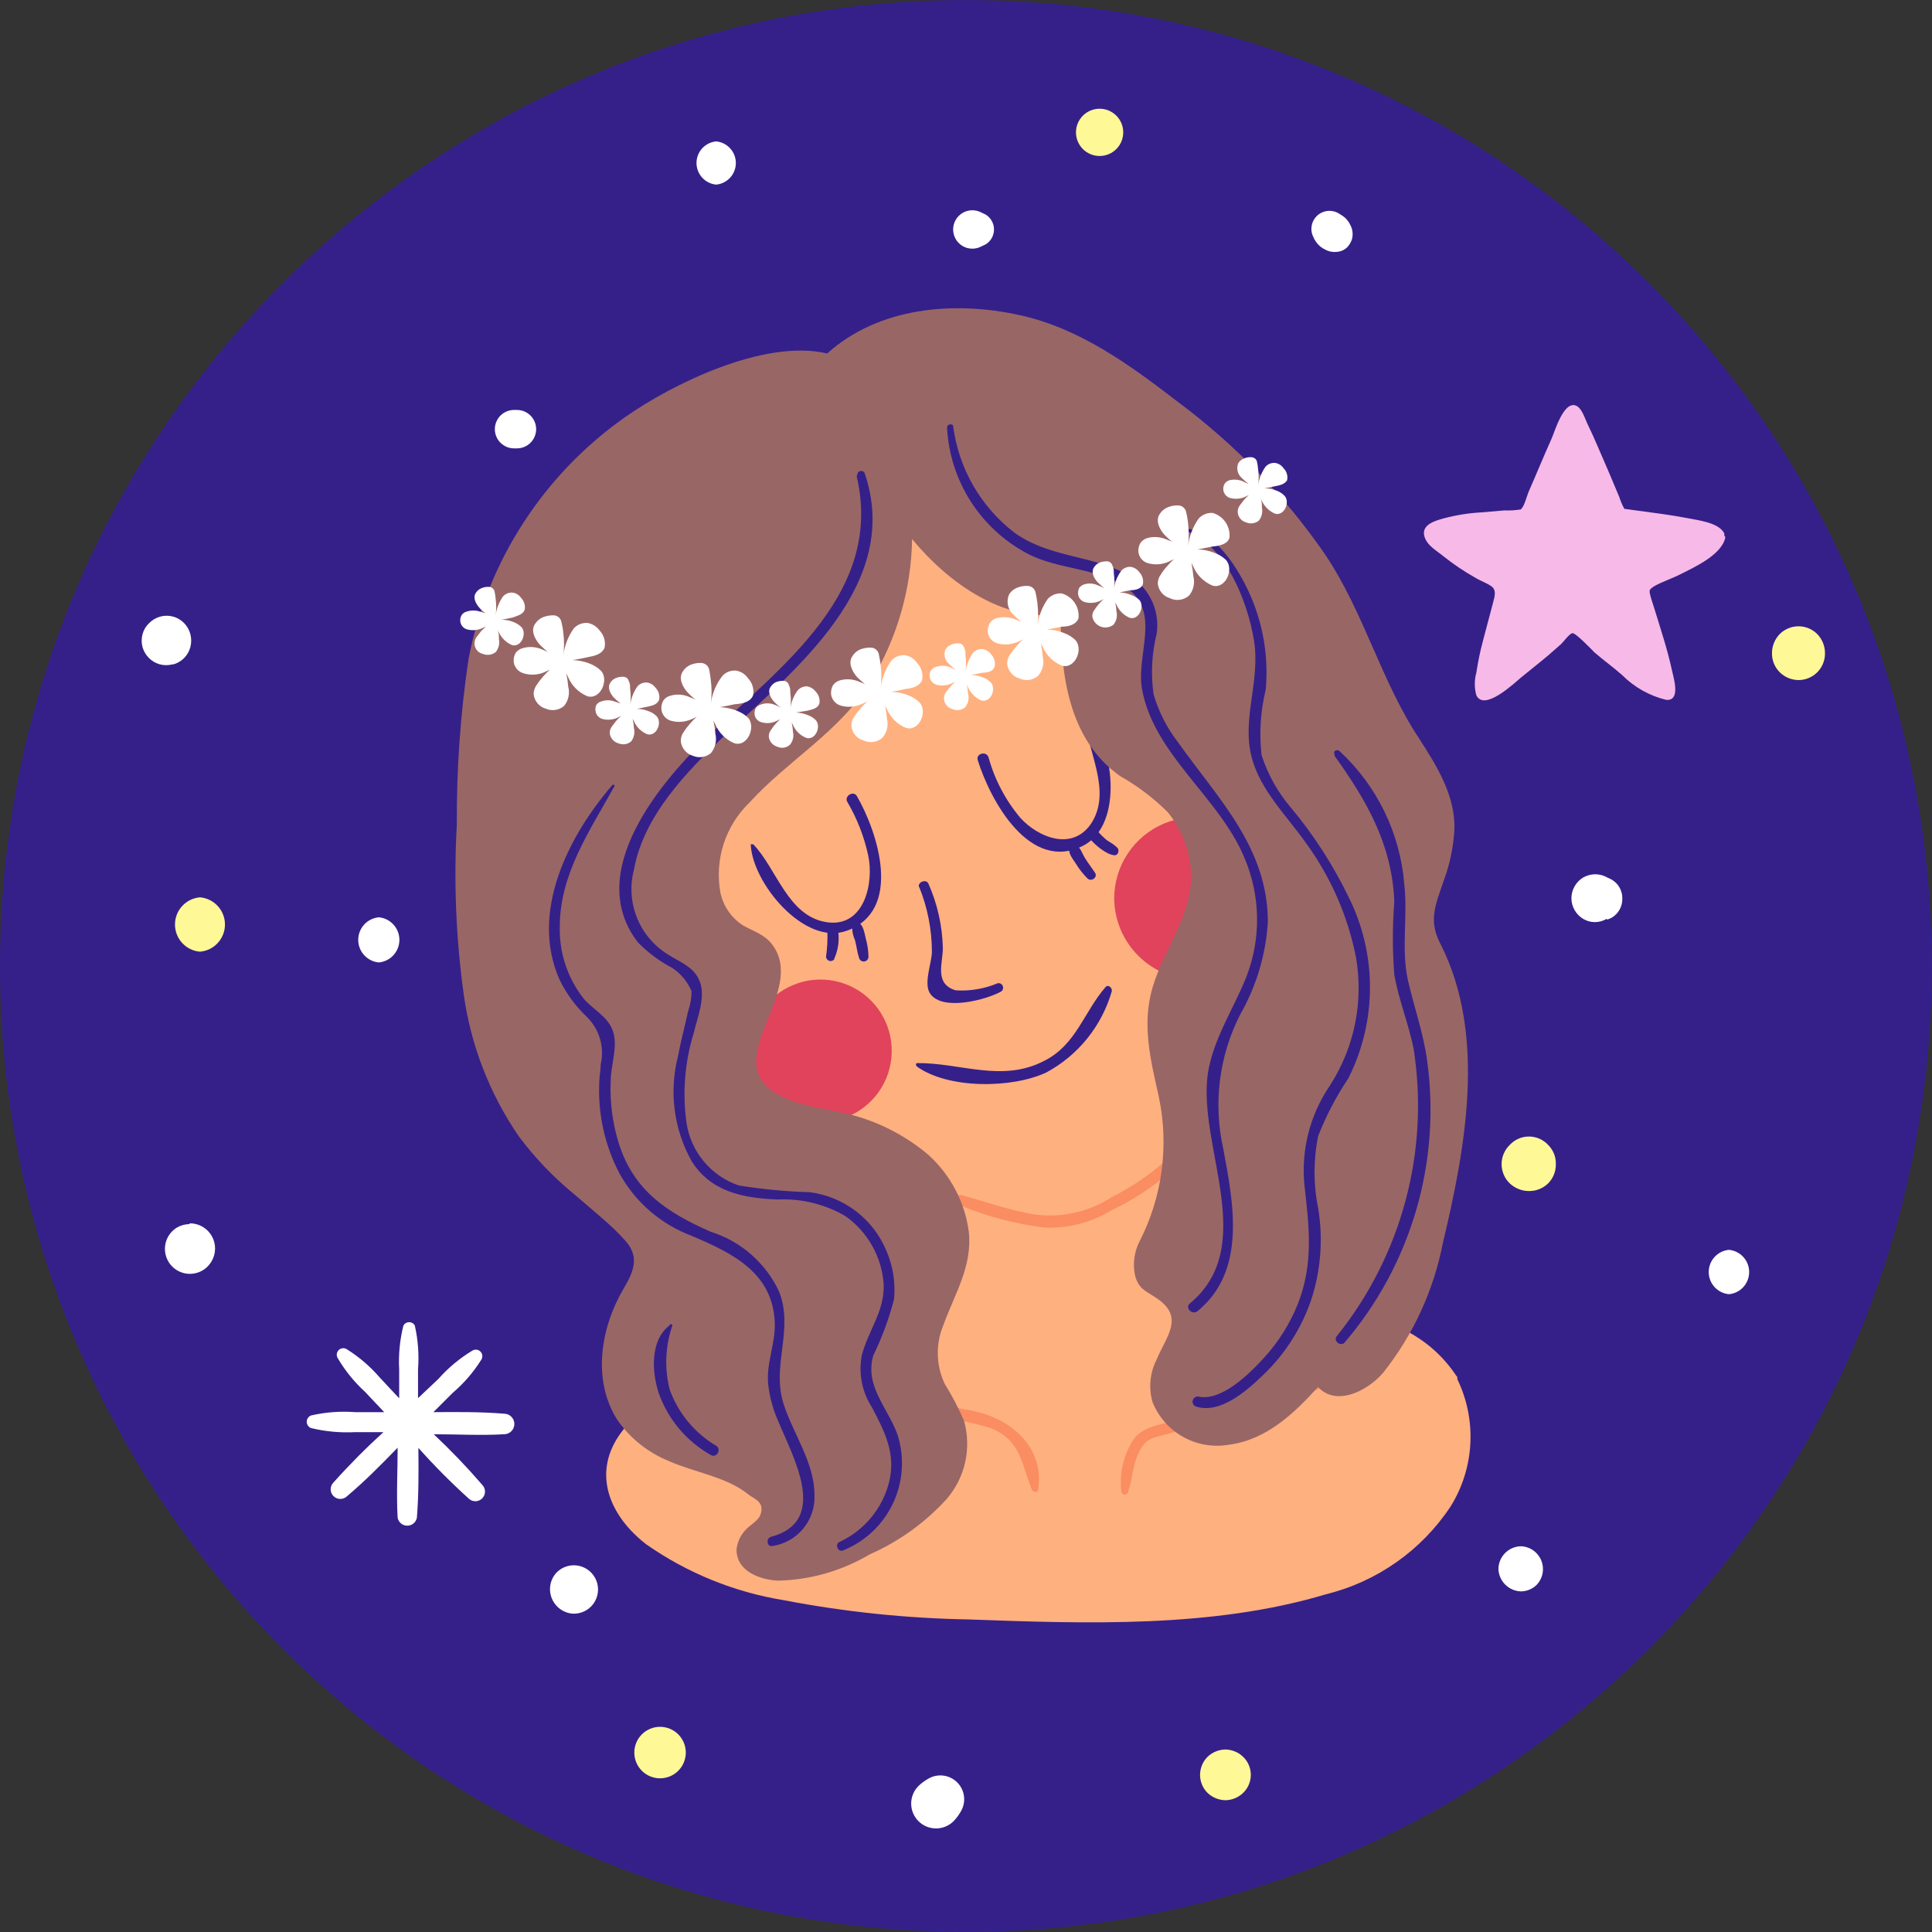 <svg width="100" height="100" viewBox="0 0 100 100" fill="none" xmlns="http://www.w3.org/2000/svg">
<rect x="0" y="0" width="100" height="100" fill="#333333" stroke="none"/>
<g clip-path="url(#clip0_1972_5026)">
<path d="M99.987 50.417C100.219 22.806 78.023 0.236 50.413 0.005C22.802 -0.227 0.232 21.969 0.001 49.579C-0.23 77.19 21.965 99.76 49.575 99.991C77.186 100.223 99.756 78.027 99.987 50.417Z" fill="#35208A"/>
<path d="M75.43 71.383V71.274L75.36 71.184C72.615 67.097 67.206 67.873 63.01 66.561C63.01 63.312 63.193 60.071 63.557 56.836C63.558 56.76 63.542 56.685 63.509 56.617C63.476 56.549 63.428 56.489 63.368 56.443C63.308 56.397 63.239 56.365 63.164 56.35C63.09 56.336 63.014 56.339 62.941 56.359L50.293 59.342C50.19 59.37 50.1 59.431 50.035 59.515C49.971 59.6 49.935 59.703 49.935 59.809C49.98 61.422 49.883 63.035 49.646 64.632C49.388 66.471 49.209 68.609 47.19 69.265C44.289 70.098 41.332 70.719 38.341 71.125C36.034 71.552 33.369 72.308 32.017 74.336C30.665 76.365 31.599 78.502 33.449 79.934C35.577 81.423 38.014 82.412 40.578 82.828C43.729 83.432 46.926 83.765 50.134 83.822C56.189 84.041 62.762 84.28 68.628 82.52C71.274 81.87 73.578 80.247 75.082 77.975C75.692 76.996 76.044 75.877 76.105 74.724C76.166 73.571 75.933 72.422 75.43 71.383Z" fill="#FFB07F"/>
<path d="M67.823 38.013C66.411 31.282 63.637 23.605 56.677 20.971C50.204 18.544 42.08 20.463 36.551 24.272C33.409 26.429 30.585 29.452 29.591 33.221C28.368 37.815 30.585 41.553 32.873 45.371C35.478 49.736 36.651 55.255 40.479 58.825C43.651 61.808 48.136 62.673 52.302 63.21C53.557 63.459 54.851 63.449 56.102 63.181C57.354 62.912 58.537 62.391 59.58 61.649C61.742 59.984 63.452 57.802 64.552 55.305C67.276 49.925 68.987 44.039 67.823 38.013Z" fill="#FFB07F"/>
<path d="M49.637 62.364C51.045 62.953 52.527 63.347 54.042 63.538C55.268 63.596 56.484 63.284 57.532 62.643C59.717 61.612 61.575 59.998 62.901 57.98C62.942 57.919 62.957 57.844 62.943 57.773C62.929 57.701 62.887 57.638 62.827 57.597C62.766 57.556 62.691 57.541 62.62 57.555C62.548 57.569 62.485 57.611 62.444 57.671C61.205 59.493 59.521 60.969 57.552 61.957C56.354 62.74 54.911 63.058 53.495 62.852C52.222 62.633 50.999 62.196 49.756 61.857C49.703 61.849 49.649 61.86 49.604 61.889C49.559 61.918 49.526 61.962 49.511 62.013C49.497 62.065 49.501 62.12 49.524 62.168C49.547 62.216 49.587 62.254 49.637 62.275V62.364Z" fill="#FA8D61"/>
<path d="M41.961 71.055C43.794 72.157 45.818 72.906 47.927 73.262C49.044 73.374 50.149 73.587 51.228 73.899C52.829 74.515 52.859 75.718 53.406 77.1C53.465 77.24 53.704 77.289 53.734 77.1C54.042 75.112 52.62 73.65 50.751 73.123C49.309 72.755 47.768 72.696 46.376 72.288C44.984 71.88 43.462 71.154 41.951 70.876C41.938 70.881 41.927 70.89 41.919 70.902C41.911 70.913 41.907 70.927 41.907 70.941C41.907 70.954 41.911 70.968 41.919 70.98C41.927 70.991 41.938 71 41.951 71.005L41.961 71.055Z" fill="#FA8D61"/>
<path d="M69.713 70.975C68.291 71.284 66.898 71.89 65.506 72.308C64.114 72.725 62.653 73.083 61.221 73.461C60.415 73.67 59.232 73.76 58.705 74.456C58.166 75.255 57.929 76.222 58.039 77.18C58.039 77.228 58.058 77.273 58.091 77.307C58.125 77.34 58.17 77.359 58.218 77.359C58.265 77.359 58.311 77.34 58.344 77.307C58.378 77.273 58.397 77.228 58.397 77.18C58.606 76.613 58.616 75.987 58.834 75.44C59.232 74.446 59.57 74.446 60.406 74.227C61.519 73.909 62.633 73.63 63.746 73.322C65.735 72.775 68.062 72.258 69.713 71.035C69.713 71.035 69.713 70.946 69.713 70.956V70.975Z" fill="#FA8D61"/>
<path d="M38.858 43.691C38.918 45.68 41.633 48.981 43.83 48.175C46.753 47.121 45.431 43.074 44.357 41.215C44.178 40.887 43.671 41.215 43.86 41.513C44.361 42.365 44.723 43.292 44.934 44.258C45.252 45.68 44.745 48.056 42.756 47.728C40.767 47.4 40.201 44.954 38.988 43.701C38.988 43.701 38.888 43.701 38.898 43.701L38.858 43.691Z" fill="#35208A"/>
<path d="M43.173 49.637C43.382 49.187 43.454 48.686 43.382 48.195C43.333 47.857 42.796 47.827 42.825 48.195C42.842 48.637 42.819 49.08 42.756 49.518C42.758 49.568 42.777 49.616 42.808 49.655C42.84 49.694 42.883 49.723 42.931 49.736C42.98 49.749 43.031 49.747 43.078 49.729C43.125 49.711 43.166 49.679 43.193 49.637H43.173Z" fill="#35208A"/>
<path d="M44.953 49.518C44.946 49.202 44.9 48.888 44.814 48.583C44.744 48.305 44.704 47.947 44.476 47.768C44.449 47.74 44.414 47.72 44.377 47.71C44.34 47.7 44.3 47.7 44.263 47.71C44.225 47.72 44.191 47.74 44.164 47.768C44.137 47.795 44.117 47.83 44.108 47.867C44.093 48.144 44.145 48.42 44.257 48.673C44.337 48.971 44.366 49.289 44.466 49.587C44.483 49.645 44.52 49.694 44.57 49.727C44.62 49.759 44.68 49.772 44.74 49.764C44.799 49.755 44.853 49.726 44.892 49.681C44.931 49.635 44.953 49.578 44.953 49.518Z" fill="#35208A"/>
<path d="M56.15 37.079C56.229 38.849 57.611 40.937 56.458 42.657C55.464 44.069 53.723 43.323 52.828 42.349C52.053 41.434 51.487 40.362 51.168 39.206C51.059 38.849 50.492 38.998 50.611 39.356C51.258 41.424 53.296 45.192 56.07 43.77C58.198 42.677 57.651 38.461 56.239 37.049C56.235 37.04 56.229 37.033 56.221 37.028C56.213 37.023 56.204 37.021 56.194 37.021C56.185 37.021 56.176 37.023 56.168 37.028C56.16 37.033 56.154 37.04 56.15 37.049V37.079Z" fill="#35208A"/>
<path d="M57.791 43.84C57.721 43.79 57.671 43.731 57.592 43.681L57.293 43.492C57.122 43.349 56.963 43.193 56.816 43.025C56.558 42.766 56.2 43.144 56.418 43.422C56.581 43.612 56.764 43.782 56.965 43.93C57.058 43.998 57.154 44.061 57.254 44.118C57.365 44.184 57.486 44.231 57.612 44.258C57.88 44.337 57.989 43.979 57.791 43.84Z" fill="#35208A"/>
<path d="M56.677 45.172C56.508 44.914 56.319 44.675 56.16 44.417C56.001 44.158 55.921 43.84 55.672 43.731C55.642 43.715 55.609 43.705 55.575 43.704C55.541 43.702 55.507 43.708 55.475 43.722C55.444 43.735 55.416 43.755 55.393 43.781C55.37 43.807 55.354 43.837 55.344 43.87C55.285 44.168 55.523 44.457 55.682 44.695C55.853 44.977 56.057 45.237 56.289 45.471C56.488 45.66 56.836 45.411 56.677 45.172Z" fill="#35208A"/>
<path d="M47.569 45.888C48.006 46.959 48.232 48.103 48.235 49.259C48.235 49.836 47.777 50.92 48.155 51.447C48.811 52.352 51.059 51.745 51.824 51.318C51.867 51.286 51.898 51.24 51.912 51.189C51.926 51.138 51.923 51.083 51.902 51.033C51.882 50.984 51.845 50.943 51.799 50.917C51.752 50.891 51.698 50.882 51.645 50.89C50.955 51.182 50.206 51.308 49.458 51.258C48.334 50.91 48.811 49.836 48.801 49.06C48.774 47.915 48.52 46.786 48.056 45.739C47.936 45.471 47.469 45.66 47.569 45.938V45.888Z" fill="#35208A"/>
<path d="M47.419 55.175C49.04 56.379 52.391 56.349 54.171 55.504C54.987 55.062 55.706 54.461 56.287 53.737C56.868 53.013 57.298 52.18 57.552 51.288C57.552 51.109 57.363 50.94 57.223 51.089C56.11 52.371 55.702 54.072 54.071 54.897C51.874 56.06 49.696 54.996 47.459 55.026C47.444 55.032 47.431 55.042 47.422 55.056C47.412 55.069 47.407 55.085 47.407 55.101C47.407 55.117 47.412 55.133 47.422 55.146C47.431 55.16 47.444 55.17 47.459 55.175H47.419Z" fill="#35208A"/>
<path d="M61.877 50.711C62.709 50.711 63.523 50.464 64.215 50.001C64.907 49.539 65.446 48.881 65.764 48.112C66.082 47.343 66.165 46.497 66.001 45.681C65.838 44.864 65.437 44.115 64.847 43.527C64.258 42.94 63.508 42.54 62.691 42.379C61.875 42.217 61.029 42.302 60.261 42.622C59.492 42.942 58.836 43.482 58.375 44.175C57.914 44.868 57.669 45.683 57.671 46.515C57.684 47.625 58.132 48.687 58.918 49.471C59.704 50.255 60.766 50.701 61.877 50.711Z" fill="#E0435B"/>
<path d="M42.457 58.079C43.188 58.081 43.902 57.866 44.511 57.461C45.119 57.057 45.593 56.481 45.874 55.806C46.154 55.132 46.228 54.389 46.086 53.673C45.944 52.956 45.592 52.298 45.076 51.782C44.559 51.265 43.901 50.913 43.184 50.771C42.468 50.629 41.725 50.703 41.051 50.984C40.377 51.264 39.8 51.739 39.396 52.347C38.991 52.955 38.776 53.669 38.778 54.4C38.789 55.374 39.181 56.305 39.871 56.993C40.561 57.681 41.493 58.071 42.467 58.079H42.457Z" fill="#E0435B"/>
<path d="M74.575 48.891C73.898 47.629 74.316 46.803 74.743 45.54C75.047 44.709 75.228 43.838 75.28 42.955C75.34 41.205 74.386 39.674 73.471 38.252C71.482 35.269 70.617 31.719 68.579 28.686C66.497 25.668 63.934 23.011 60.992 20.821C58.486 18.892 55.901 16.993 52.759 16.307C49.358 15.561 45.48 15.899 42.816 18.296C39.514 17.52 34.712 19.936 32.375 21.577C28.146 24.543 25.234 29.035 24.251 34.106C23.831 36.943 23.628 39.808 23.645 42.677C23.48 45.615 23.6 48.562 24.003 51.477C24.372 54.106 25.345 56.614 26.846 58.805C27.67 59.911 28.625 60.913 29.69 61.788C30.267 62.285 30.864 62.782 31.421 63.279C31.773 63.59 32.105 63.922 32.415 64.274C33.121 65.099 32.763 65.874 32.295 66.67C31.112 68.659 30.625 71.373 31.938 73.471C32.603 74.44 33.541 75.191 34.632 75.629C35.925 76.206 37.615 76.444 38.719 77.339C39.037 77.598 39.624 77.737 39.345 78.433C39.246 78.711 38.769 78.97 38.57 79.209C38.318 79.484 38.161 79.832 38.122 80.203C38.122 81.346 39.355 81.774 40.29 81.814C41.958 81.772 43.588 81.302 45.023 80.451C46.534 79.785 47.889 78.809 49 77.588C49.474 77.039 49.804 76.38 49.96 75.672C50.116 74.964 50.094 74.228 49.895 73.531C49.61 72.874 49.278 72.24 48.901 71.632C48.677 71.161 48.555 70.649 48.541 70.129C48.527 69.608 48.623 69.09 48.821 68.609C49.408 66.978 50.343 65.546 50.144 63.747C49.938 62.214 49.194 60.804 48.046 59.769C47.026 58.908 45.847 58.256 44.575 57.85C43.163 57.383 41.433 57.373 40.141 56.578C37.217 54.798 41.821 51.327 39.962 48.881C39.564 48.354 38.967 48.195 38.44 47.887C37.847 47.499 37.432 46.891 37.287 46.197C37.136 45.36 37.193 44.498 37.453 43.689C37.714 42.879 38.169 42.146 38.779 41.553C40.827 39.306 43.462 37.894 45.093 35.239C46.436 33.024 47.167 30.491 47.21 27.901C49.1 30.198 51.973 32.216 54.897 31.789C54.897 34.871 55.284 38.272 57.979 40.171C58.877 40.679 59.703 41.304 60.435 42.03C61.205 42.964 61.633 44.132 61.648 45.342C61.648 47.44 60.236 49.16 59.66 51.099C59.083 53.038 59.56 54.887 59.988 56.806C60.51 59.323 60.16 61.943 58.993 64.234C58.703 64.79 58.619 65.431 58.755 66.043C58.953 66.74 59.331 66.829 59.858 67.187C61.35 68.181 60.355 69.176 59.858 70.389C59.514 71.069 59.443 71.855 59.66 72.586C59.971 73.352 60.536 73.988 61.26 74.386C61.984 74.784 62.824 74.921 63.637 74.774C65.556 74.515 66.978 73.163 68.221 71.791C69.135 72.785 70.716 72.059 71.591 71.055C73.147 69.095 74.207 66.79 74.684 64.333C75.857 59.411 76.941 53.585 74.575 48.891Z" fill="#996666"/>
<path d="M49.02 22.144C49.091 23.489 49.508 24.794 50.231 25.932C50.954 27.069 51.958 28.001 53.146 28.637C54.757 29.502 56.776 29.363 58.287 30.407C60.136 31.679 58.784 33.867 59.112 35.677C59.729 39.067 63.09 41.245 64.402 44.377C65.247 46.345 65.287 48.566 64.511 50.562C63.845 52.232 62.811 53.744 62.523 55.533C61.956 59.302 65.188 64.482 61.588 67.465C61.31 67.694 61.717 68.092 61.986 67.863C64.531 65.785 63.845 62.285 63.318 59.471C62.788 57.12 63.098 54.657 64.193 52.511C65.029 51.047 65.519 49.41 65.625 47.728C65.625 43.88 63.06 41.354 60.982 38.431C60.405 37.686 59.973 36.84 59.709 35.935C59.56 34.894 59.614 33.834 59.868 32.813C59.962 32.195 59.861 31.564 59.577 31.007C59.293 30.451 58.842 29.997 58.287 29.711C56.457 28.716 54.31 28.865 52.51 27.573C51.646 26.91 50.921 26.082 50.377 25.139C49.833 24.195 49.48 23.154 49.338 22.074C49.338 21.895 49.01 21.945 49.02 22.124V22.144Z" fill="#35208A"/>
<path d="M60.932 27.364C63.288 27.772 64.581 31.083 64.909 33.171C65.237 35.259 64.283 37.148 64.77 39.137C65.208 40.897 66.6 42.209 67.614 43.661C68.882 45.405 69.757 47.403 70.179 49.518C70.59 51.836 70.107 54.224 68.827 56.2C67.788 57.727 67.326 59.574 67.524 61.41C67.763 63.518 67.992 65.387 67.186 67.465C66.772 68.511 66.169 69.472 65.406 70.299C64.71 71.065 63.229 72.546 62.046 72.288C61.979 72.275 61.91 72.288 61.853 72.324C61.795 72.36 61.754 72.416 61.736 72.482C61.718 72.547 61.726 72.617 61.758 72.677C61.789 72.737 61.843 72.783 61.906 72.805C63.169 73.203 64.541 71.98 65.397 71.154C66.513 70.083 67.359 68.76 67.862 67.296C68.366 65.765 68.492 64.134 68.23 62.544C67.977 61.307 67.977 60.032 68.23 58.795C68.642 57.747 69.165 56.747 69.791 55.812C70.527 54.353 70.91 52.742 70.91 51.109C70.91 49.475 70.527 47.864 69.791 46.406C68.99 44.751 67.988 43.202 66.808 41.792C66.129 40.996 65.615 40.074 65.297 39.077C65.171 37.943 65.245 36.795 65.516 35.687C65.685 33.782 65.302 31.87 64.412 30.178C63.706 28.846 62.612 27.294 60.952 27.314C60.862 27.314 60.823 27.473 60.952 27.493L60.932 27.364Z" fill="#35208A"/>
<path d="M69.066 39.107C70.737 41.444 72.049 43.691 72.169 46.664C72.069 47.928 72.069 49.198 72.169 50.462C72.397 51.745 72.894 52.958 73.163 54.251C73.579 56.877 73.439 59.561 72.754 62.13C72.069 64.698 70.854 67.095 69.186 69.166C68.997 69.414 69.394 69.713 69.593 69.494C71.297 67.503 72.558 65.173 73.295 62.659C74.032 60.145 74.228 57.502 73.869 54.907C73.68 53.475 73.193 52.143 72.875 50.741C72.517 49.1 72.875 47.459 72.686 45.769C72.473 43.128 71.273 40.664 69.325 38.868C69.206 38.769 68.967 38.868 69.086 39.057L69.066 39.107Z" fill="#35208A"/>
<path d="M44.337 24.63C45.749 30.596 40.539 34.414 36.77 37.993C34.215 40.429 30.188 45.153 33.031 48.792C33.55 49.318 34.147 49.761 34.801 50.104C35.244 50.399 35.59 50.818 35.796 51.307C35.792 51.67 35.728 52.03 35.607 52.371C35.448 53.127 35.239 53.873 35.1 54.639C34.62 56.48 34.869 58.435 35.796 60.097C36.79 61.688 38.46 62.017 40.25 62.086C41.475 62.028 42.69 62.325 43.75 62.941C44.325 63.345 44.802 63.873 45.146 64.486C45.49 65.098 45.693 65.78 45.739 66.481C45.789 67.883 44.934 68.867 44.605 70.16C44.429 71.089 44.618 72.051 45.132 72.845C45.799 74.118 46.385 75.251 46.017 76.723C45.846 77.397 45.525 78.025 45.08 78.56C44.634 79.095 44.075 79.524 43.442 79.815C43.203 79.944 43.372 80.352 43.631 80.252C44.768 79.798 45.691 78.93 46.216 77.825C46.742 76.719 46.83 75.455 46.465 74.287C45.978 72.885 44.735 71.751 45.202 70.16C45.655 69.227 46.015 68.251 46.276 67.247C46.357 66.399 46.224 65.544 45.888 64.761C45.555 63.945 45.011 63.233 44.312 62.697C43.614 62.16 42.785 61.819 41.911 61.708C40.681 61.672 39.456 61.556 38.242 61.36C37.528 61.118 36.896 60.682 36.417 60.1C35.937 59.519 35.629 58.816 35.527 58.069C35.319 56.528 35.448 54.961 35.905 53.475C36.104 52.63 36.591 51.486 36.154 50.651C35.845 50.025 35.159 49.776 34.612 49.428C33.876 48.986 33.302 48.316 32.978 47.52C32.653 46.724 32.595 45.845 32.813 45.013C33.32 42.219 35.527 39.952 37.526 38.053C41.185 34.642 46.713 30.228 44.755 24.49C44.735 24.447 44.7 24.412 44.657 24.392C44.613 24.373 44.564 24.369 44.519 24.382C44.473 24.395 44.433 24.425 44.407 24.465C44.381 24.505 44.37 24.552 44.377 24.6L44.337 24.63Z" fill="#35208A"/>
<path d="M31.699 40.628C29.402 43.293 27.413 47.231 28.964 50.711C29.302 51.408 29.76 52.041 30.317 52.58C30.657 52.894 30.908 53.291 31.044 53.733C31.18 54.175 31.197 54.645 31.092 55.096C31.092 55.374 31.032 55.643 31.023 55.921C30.927 57.594 31.288 59.261 32.067 60.744C32.887 62.227 34.209 63.369 35.795 63.965C37.883 64.85 39.991 65.855 40.101 68.44C40.151 69.544 39.643 70.558 39.763 71.671C39.839 72.331 40.016 72.975 40.29 73.581C41.045 75.42 42.945 78.741 39.902 79.546C39.643 79.626 39.683 80.054 39.962 80.024C40.588 79.936 41.159 79.618 41.565 79.134C41.971 78.649 42.182 78.031 42.159 77.399C42.159 75.689 41.045 74.207 40.548 72.636C39.932 70.647 41.105 68.798 40.32 66.839C39.976 66.109 39.485 65.459 38.878 64.928C38.27 64.397 37.559 63.999 36.79 63.757C34.532 62.762 32.812 61.639 32.037 59.203C31.706 58.152 31.562 57.051 31.609 55.951C31.609 55.106 32.047 54.042 31.669 53.227C31.371 52.57 30.674 52.232 30.207 51.685C29.379 50.629 28.944 49.318 28.974 47.977C28.974 45.232 30.525 43.005 31.808 40.688C31.808 40.638 31.758 40.579 31.729 40.628H31.699Z" fill="#35208A"/>
<path d="M34.642 68.609C33.648 69.394 33.737 70.985 34.086 72.079C34.564 73.45 35.526 74.598 36.79 75.311C37.088 75.49 37.367 75.022 37.069 74.833C35.953 74.171 35.102 73.141 34.662 71.92C34.387 70.826 34.435 69.676 34.801 68.609C34.802 68.596 34.799 68.583 34.792 68.572C34.786 68.561 34.777 68.551 34.765 68.545C34.754 68.539 34.741 68.536 34.728 68.537C34.715 68.538 34.703 68.542 34.692 68.549L34.642 68.609Z" fill="#35208A"/>
<path d="M59.153 30.248C59.176 30.137 59.172 30.021 59.141 29.912C59.11 29.803 59.052 29.703 58.974 29.621C58.873 29.476 58.719 29.376 58.546 29.343C58.452 29.332 58.356 29.345 58.268 29.38C58.18 29.414 58.101 29.47 58.039 29.542C57.822 29.831 57.688 30.175 57.651 30.536C57.691 30.249 57.691 29.958 57.651 29.671C57.651 29.542 57.651 29.412 57.582 29.283C57.566 29.218 57.529 29.16 57.477 29.119C57.425 29.078 57.36 29.055 57.293 29.054C57.161 29.052 57.029 29.075 56.906 29.124C56.79 29.172 56.693 29.256 56.627 29.363C56.458 29.611 56.627 29.929 56.796 30.118C56.912 30.235 57.035 30.345 57.164 30.446C57.056 30.387 56.943 30.337 56.826 30.297C56.602 30.192 56.346 30.174 56.11 30.248C56.012 30.283 55.926 30.345 55.861 30.427C55.811 30.528 55.791 30.642 55.802 30.755C55.814 30.855 55.857 30.949 55.924 31.024C55.992 31.098 56.081 31.15 56.18 31.172C56.425 31.232 56.683 31.211 56.915 31.113L57.124 31.013C57.037 31.091 56.954 31.174 56.876 31.262C56.794 31.36 56.718 31.463 56.647 31.57C56.571 31.666 56.532 31.786 56.538 31.908C56.558 32.025 56.608 32.134 56.682 32.225C56.757 32.317 56.854 32.387 56.964 32.43C57.074 32.473 57.193 32.487 57.31 32.471C57.427 32.454 57.538 32.408 57.631 32.336C57.708 32.243 57.762 32.133 57.79 32.016C57.817 31.899 57.818 31.777 57.79 31.66C57.782 31.495 57.759 31.332 57.721 31.172C57.738 31.218 57.761 31.262 57.79 31.302C57.922 31.608 58.168 31.851 58.477 31.978C58.954 32.117 59.272 31.371 58.964 31.043C58.842 30.934 58.7 30.849 58.546 30.794C58.355 30.712 58.148 30.668 57.94 30.665L58.477 30.556C58.755 30.546 59.053 30.496 59.153 30.248Z" fill="white"/>
<path d="M51.486 34.493C51.506 34.384 51.501 34.271 51.469 34.164C51.438 34.057 51.383 33.959 51.307 33.877C51.256 33.804 51.191 33.742 51.116 33.694C51.041 33.646 50.957 33.614 50.87 33.599C50.776 33.589 50.682 33.6 50.594 33.633C50.506 33.666 50.426 33.719 50.362 33.787C50.157 34.084 50.024 34.424 49.975 34.782C50.009 34.494 50.009 34.204 49.975 33.917C49.975 33.787 49.975 33.648 49.905 33.519C49.886 33.455 49.846 33.399 49.792 33.36C49.739 33.32 49.673 33.299 49.607 33.3C49.477 33.293 49.347 33.317 49.229 33.37C49.11 33.417 49.01 33.501 48.941 33.608C48.886 33.737 48.874 33.88 48.906 34.016C48.938 34.151 49.013 34.274 49.119 34.364C49.233 34.481 49.356 34.587 49.487 34.682L49.149 34.523C48.918 34.439 48.664 34.439 48.433 34.523C48.332 34.552 48.244 34.615 48.185 34.702C48.128 34.798 48.103 34.91 48.115 35.02C48.128 35.121 48.171 35.216 48.238 35.292C48.306 35.369 48.394 35.423 48.493 35.448C48.738 35.508 48.996 35.487 49.229 35.388L49.438 35.289C49.353 35.367 49.273 35.45 49.199 35.537C49.113 35.632 49.034 35.731 48.96 35.836C48.889 35.937 48.854 36.06 48.861 36.184C48.87 36.305 48.917 36.42 48.996 36.513C49.074 36.606 49.18 36.672 49.298 36.701C49.405 36.749 49.523 36.766 49.639 36.75C49.755 36.734 49.865 36.686 49.955 36.611C50.031 36.518 50.085 36.409 50.113 36.292C50.141 36.175 50.141 36.053 50.114 35.935C50.1 35.772 50.077 35.609 50.044 35.448L50.104 35.577C50.241 35.88 50.485 36.121 50.79 36.253C51.277 36.392 51.595 35.647 51.277 35.319C51.162 35.203 51.023 35.115 50.87 35.06C50.673 34.981 50.464 34.941 50.253 34.941L50.8 34.831C51.088 34.802 51.377 34.802 51.486 34.493Z" fill="white"/>
<path d="M42.407 36.432C42.431 36.321 42.427 36.206 42.396 36.097C42.365 35.988 42.307 35.888 42.228 35.806C42.124 35.664 41.972 35.566 41.801 35.528C41.707 35.52 41.612 35.533 41.524 35.568C41.436 35.602 41.357 35.657 41.294 35.726C41.076 36.016 40.942 36.36 40.906 36.721C40.946 36.434 40.946 36.143 40.906 35.856C40.906 35.726 40.906 35.597 40.836 35.468C40.821 35.403 40.784 35.345 40.732 35.304C40.679 35.262 40.615 35.239 40.548 35.239C40.415 35.236 40.284 35.26 40.16 35.309C40.046 35.364 39.95 35.45 39.882 35.557C39.713 35.796 39.882 36.114 40.051 36.303C40.161 36.425 40.285 36.535 40.419 36.631C40.311 36.568 40.198 36.515 40.081 36.472C39.85 36.383 39.595 36.383 39.365 36.472C39.265 36.504 39.178 36.566 39.116 36.651C39.066 36.749 39.046 36.86 39.056 36.969C39.067 37.07 39.109 37.165 39.177 37.24C39.245 37.315 39.335 37.366 39.434 37.387C39.679 37.456 39.94 37.435 40.17 37.327L40.379 37.228C40.291 37.309 40.208 37.395 40.13 37.486C40.046 37.58 39.97 37.679 39.902 37.785C39.829 37.882 39.79 38.001 39.792 38.123C39.805 38.244 39.853 38.359 39.931 38.453C40.009 38.546 40.113 38.615 40.23 38.65C40.337 38.699 40.456 38.715 40.573 38.698C40.689 38.68 40.798 38.629 40.886 38.55C40.962 38.459 41.017 38.352 41.044 38.236C41.072 38.12 41.072 38 41.045 37.884C41.037 37.72 41.014 37.557 40.976 37.397L41.045 37.526C41.177 37.83 41.423 38.07 41.731 38.192C42.209 38.341 42.527 37.586 42.218 37.268C42.1 37.152 41.957 37.064 41.801 37.009C41.608 36.931 41.403 36.887 41.194 36.88L41.761 36.79C42.01 36.731 42.308 36.681 42.407 36.432Z" fill="white"/>
<path d="M34.115 36.224C34.138 36.114 34.134 36.001 34.102 35.893C34.071 35.786 34.014 35.687 33.937 35.607C33.836 35.462 33.682 35.362 33.509 35.329C33.416 35.319 33.321 35.331 33.233 35.363C33.145 35.396 33.066 35.449 33.002 35.517C32.792 35.812 32.659 36.154 32.614 36.512C32.654 36.225 32.654 35.934 32.614 35.647C32.614 35.517 32.614 35.378 32.544 35.249C32.529 35.185 32.491 35.129 32.439 35.089C32.386 35.049 32.322 35.028 32.256 35.03C32.123 35.023 31.991 35.047 31.868 35.1C31.753 35.148 31.655 35.232 31.59 35.339C31.421 35.587 31.59 35.895 31.759 36.094C31.872 36.211 31.995 36.317 32.127 36.412L31.819 36.313C31.588 36.224 31.333 36.224 31.103 36.313C31.004 36.342 30.919 36.406 30.864 36.492C30.821 36.585 30.808 36.689 30.824 36.79C30.834 36.892 30.876 36.988 30.944 37.065C31.012 37.142 31.102 37.195 31.202 37.218C31.447 37.278 31.705 37.257 31.938 37.158L32.147 37.059C32.059 37.137 31.976 37.22 31.898 37.307L31.669 37.606C31.595 37.706 31.556 37.829 31.56 37.954C31.575 38.073 31.624 38.186 31.701 38.278C31.779 38.37 31.882 38.437 31.997 38.471C32.106 38.518 32.226 38.535 32.343 38.519C32.461 38.504 32.572 38.456 32.664 38.381C32.74 38.284 32.792 38.171 32.818 38.05C32.844 37.93 32.842 37.805 32.813 37.685C32.804 37.521 32.781 37.358 32.743 37.198C32.763 37.243 32.786 37.286 32.813 37.327C32.944 37.634 33.191 37.877 33.499 38.003C33.976 38.143 34.294 37.397 33.986 37.069C33.868 36.953 33.725 36.865 33.569 36.81C33.376 36.731 33.17 36.69 32.962 36.691L33.499 36.581C33.718 36.532 34.016 36.482 34.115 36.224Z" fill="white"/>
<path d="M27.155 31.57C27.178 31.46 27.173 31.347 27.142 31.24C27.111 31.132 27.054 31.034 26.976 30.953C26.928 30.88 26.865 30.817 26.791 30.77C26.718 30.722 26.635 30.689 26.549 30.675C26.455 30.665 26.361 30.677 26.273 30.71C26.185 30.743 26.106 30.795 26.041 30.864C25.832 31.158 25.699 31.5 25.654 31.858C25.694 31.571 25.694 31.28 25.654 30.993C25.644 30.859 25.624 30.727 25.594 30.596C25.575 30.532 25.535 30.476 25.481 30.436C25.428 30.397 25.362 30.376 25.296 30.377C25.166 30.37 25.037 30.394 24.918 30.446C24.799 30.494 24.699 30.578 24.63 30.685C24.46 30.934 24.63 31.242 24.799 31.441C24.968 31.64 25.037 31.66 25.166 31.769H25.216L24.858 31.66C24.626 31.58 24.374 31.58 24.142 31.66C24.04 31.686 23.951 31.75 23.894 31.838C23.837 31.934 23.812 32.046 23.824 32.157C23.834 32.259 23.876 32.355 23.944 32.432C24.012 32.508 24.102 32.562 24.202 32.584C24.447 32.644 24.705 32.623 24.938 32.525L25.147 32.425L24.898 32.674L24.669 32.972C24.614 33.047 24.578 33.134 24.566 33.226C24.553 33.318 24.563 33.412 24.596 33.499C24.628 33.586 24.682 33.663 24.752 33.724C24.822 33.785 24.907 33.827 24.997 33.847C25.107 33.891 25.227 33.905 25.344 33.888C25.461 33.87 25.572 33.822 25.664 33.748C25.738 33.653 25.79 33.544 25.818 33.427C25.845 33.31 25.847 33.189 25.823 33.072C25.823 32.912 25.823 32.743 25.753 32.584L25.813 32.714C25.95 33.016 26.194 33.257 26.499 33.39C26.976 33.529 27.294 32.783 26.986 32.455C26.869 32.342 26.731 32.254 26.578 32.196C26.382 32.118 26.173 32.077 25.962 32.077L26.509 31.968C26.757 31.878 27.056 31.819 27.155 31.57Z" fill="white"/>
<path d="M66.62 24.858C66.644 24.749 66.64 24.635 66.609 24.527C66.578 24.419 66.52 24.321 66.441 24.242C66.392 24.168 66.329 24.106 66.256 24.058C66.182 24.01 66.1 23.978 66.013 23.963C65.919 23.953 65.825 23.965 65.737 23.998C65.649 24.031 65.57 24.084 65.506 24.152C65.296 24.447 65.163 24.788 65.118 25.147C65.158 24.86 65.158 24.569 65.118 24.282C65.108 24.148 65.088 24.015 65.058 23.884C65.039 23.82 64.999 23.764 64.946 23.725C64.892 23.685 64.827 23.664 64.76 23.665C64.63 23.658 64.501 23.682 64.382 23.735C64.264 23.782 64.163 23.866 64.094 23.973C64.04 24.101 64.027 24.243 64.057 24.378C64.088 24.514 64.159 24.636 64.263 24.729C64.382 24.848 64.501 24.948 64.631 25.057L64.293 24.898C64.083 24.818 63.854 24.805 63.636 24.858C63.535 24.887 63.447 24.95 63.388 25.037C63.331 25.133 63.307 25.245 63.318 25.355C63.33 25.457 63.372 25.552 63.44 25.629C63.507 25.705 63.597 25.759 63.696 25.783C63.941 25.843 64.2 25.823 64.432 25.723L64.641 25.624C64.553 25.702 64.47 25.785 64.392 25.872L64.163 26.171C64.092 26.272 64.057 26.395 64.064 26.519C64.074 26.638 64.12 26.752 64.197 26.845C64.273 26.937 64.376 27.004 64.492 27.036C64.6 27.084 64.72 27.1 64.837 27.085C64.955 27.069 65.066 27.021 65.158 26.946C65.232 26.852 65.284 26.743 65.312 26.626C65.339 26.509 65.341 26.388 65.317 26.27C65.317 26.111 65.317 25.942 65.247 25.783L65.307 25.912C65.444 26.215 65.689 26.456 65.993 26.588C66.47 26.728 66.798 25.982 66.48 25.654C66.365 25.538 66.226 25.45 66.073 25.395C65.876 25.317 65.667 25.276 65.456 25.276L66.003 25.166C66.202 25.127 66.49 25.077 66.62 24.858Z" fill="white"/>
<path d="M63.636 27.841C63.667 27.559 63.596 27.274 63.438 27.038C63.28 26.802 63.044 26.629 62.771 26.549C62.636 26.54 62.501 26.561 62.376 26.61C62.25 26.66 62.137 26.738 62.045 26.837C61.745 27.261 61.554 27.753 61.489 28.269C61.543 27.86 61.543 27.445 61.489 27.036C61.469 26.848 61.436 26.662 61.389 26.479C61.365 26.387 61.311 26.306 61.235 26.248C61.159 26.191 61.067 26.16 60.972 26.161C60.788 26.154 60.604 26.188 60.435 26.26C60.265 26.33 60.123 26.452 60.027 26.608C59.788 26.956 60.027 27.404 60.266 27.672C60.429 27.841 60.605 27.997 60.793 28.14H60.862C60.706 28.054 60.543 27.981 60.375 27.921C60.061 27.784 59.71 27.76 59.381 27.851C59.236 27.895 59.11 27.986 59.023 28.11C58.946 28.249 58.911 28.408 58.923 28.567C58.94 28.712 59.001 28.847 59.099 28.955C59.198 29.062 59.328 29.135 59.47 29.164C59.801 29.246 60.151 29.218 60.465 29.084L60.763 28.945C60.637 29.054 60.521 29.174 60.415 29.303C60.291 29.434 60.182 29.578 60.087 29.73C59.981 29.871 59.925 30.042 59.928 30.218C59.948 30.39 60.018 30.552 60.129 30.685C60.24 30.817 60.388 30.914 60.554 30.963C60.715 31.041 60.895 31.069 61.072 31.044C61.249 31.02 61.415 30.943 61.548 30.824C61.66 30.688 61.739 30.526 61.777 30.353C61.815 30.18 61.812 30.001 61.767 29.83C61.749 29.596 61.716 29.363 61.668 29.134L61.757 29.313C61.947 29.761 62.304 30.117 62.752 30.307C63.438 30.516 63.895 29.442 63.447 28.975C63.28 28.815 63.08 28.693 62.861 28.617C62.583 28.503 62.286 28.443 61.986 28.438L62.761 28.289C63.109 28.249 63.527 28.179 63.636 27.841Z" fill="white"/>
<path d="M47.728 35.199C47.759 35.042 47.752 34.879 47.707 34.725C47.662 34.571 47.581 34.43 47.469 34.314C47.399 34.21 47.308 34.12 47.202 34.052C47.096 33.983 46.977 33.937 46.853 33.917C46.72 33.903 46.586 33.922 46.461 33.97C46.337 34.018 46.226 34.095 46.137 34.195C45.83 34.62 45.639 35.116 45.58 35.637C45.63 35.227 45.63 34.813 45.58 34.404C45.557 34.213 45.523 34.024 45.481 33.837C45.456 33.745 45.402 33.664 45.327 33.606C45.251 33.549 45.158 33.518 45.063 33.519C44.876 33.516 44.69 33.55 44.516 33.618C44.35 33.69 44.211 33.811 44.118 33.966C43.88 34.314 44.118 34.762 44.357 35.04C44.521 35.206 44.697 35.358 44.884 35.498H44.944C44.786 35.415 44.623 35.342 44.456 35.279C44.142 35.145 43.791 35.124 43.462 35.219C43.323 35.263 43.201 35.35 43.114 35.468C43.038 35.608 43.004 35.766 43.015 35.925C43.031 36.069 43.092 36.205 43.188 36.313C43.284 36.422 43.411 36.498 43.552 36.532C43.9 36.622 44.268 36.591 44.596 36.442C44.699 36.404 44.798 36.357 44.894 36.303C44.771 36.415 44.654 36.535 44.546 36.661C44.428 36.797 44.319 36.94 44.218 37.089C44.115 37.23 44.063 37.401 44.069 37.576C44.084 37.748 44.151 37.911 44.261 38.044C44.371 38.177 44.519 38.274 44.685 38.322C44.846 38.399 45.026 38.427 45.203 38.403C45.38 38.378 45.546 38.301 45.679 38.182C45.793 38.046 45.873 37.886 45.913 37.713C45.953 37.54 45.951 37.36 45.908 37.188C45.89 36.954 45.856 36.722 45.809 36.492C45.828 36.559 45.859 36.623 45.898 36.681C45.989 36.905 46.123 37.108 46.294 37.279C46.465 37.45 46.669 37.585 46.893 37.675C47.579 37.884 48.036 36.82 47.589 36.353C47.42 36.192 47.221 36.066 47.002 35.985C46.723 35.876 46.427 35.816 46.127 35.806C46.386 35.766 46.644 35.716 46.903 35.657C47.161 35.627 47.579 35.557 47.728 35.199Z" fill="white"/>
<path d="M38.978 35.995C39.009 35.837 39.002 35.675 38.957 35.521C38.912 35.366 38.831 35.225 38.719 35.11C38.649 35.005 38.558 34.916 38.452 34.847C38.346 34.779 38.227 34.733 38.103 34.712C37.97 34.699 37.836 34.717 37.711 34.765C37.587 34.814 37.476 34.891 37.387 34.99C37.065 35.407 36.859 35.901 36.79 36.422C36.845 36.017 36.845 35.605 36.79 35.199C36.77 35.009 36.74 34.82 36.701 34.633C36.675 34.541 36.62 34.461 36.545 34.404C36.47 34.346 36.378 34.315 36.283 34.314C36.096 34.307 35.909 34.341 35.736 34.414C35.57 34.485 35.431 34.607 35.339 34.762C35.1 35.11 35.339 35.557 35.577 35.826C35.739 35.997 35.915 36.153 36.104 36.293H36.164C36.006 36.21 35.843 36.137 35.677 36.074C35.363 35.936 35.01 35.915 34.682 36.015C34.539 36.051 34.415 36.14 34.334 36.263C34.252 36.401 34.217 36.562 34.235 36.721C34.25 36.864 34.311 36.999 34.407 37.106C34.503 37.213 34.631 37.287 34.772 37.317C35.103 37.4 35.452 37.372 35.766 37.238C35.869 37.199 35.969 37.153 36.065 37.099C35.941 37.21 35.825 37.33 35.716 37.456C35.596 37.59 35.486 37.733 35.388 37.884C35.286 38.025 35.233 38.197 35.239 38.371C35.257 38.542 35.325 38.705 35.435 38.837C35.545 38.97 35.691 39.067 35.856 39.117C36.01 39.184 36.181 39.207 36.348 39.182C36.515 39.158 36.671 39.087 36.8 38.978C36.911 38.84 36.99 38.679 37.029 38.507C37.069 38.335 37.069 38.156 37.029 37.983C37.012 37.749 36.975 37.516 36.92 37.287C36.949 37.352 36.982 37.416 37.019 37.476C37.111 37.7 37.246 37.902 37.417 38.073C37.587 38.243 37.79 38.379 38.013 38.471C38.699 38.679 39.147 37.606 38.709 37.138C38.538 36.984 38.339 36.862 38.123 36.78C37.843 36.672 37.547 36.611 37.248 36.601C37.506 36.562 37.765 36.512 38.023 36.452C38.411 36.422 38.829 36.353 38.978 35.995Z" fill="white"/>
<path d="M31.291 33.529C31.324 33.372 31.319 33.21 31.275 33.056C31.232 32.902 31.152 32.761 31.043 32.644C30.895 32.438 30.675 32.295 30.426 32.246C30.292 32.233 30.157 32.252 30.031 32.3C29.905 32.349 29.792 32.425 29.7 32.525C29.397 32.95 29.208 33.447 29.153 33.966C29.208 33.557 29.208 33.143 29.153 32.733C29.136 32.545 29.102 32.359 29.054 32.177C29.034 32.084 28.982 32 28.908 31.941C28.834 31.881 28.741 31.849 28.646 31.849C28.459 31.846 28.273 31.88 28.099 31.948C27.932 32.021 27.79 32.142 27.692 32.296C27.453 32.644 27.692 33.091 27.94 33.37C28.103 33.533 28.276 33.685 28.457 33.827H28.527C28.369 33.744 28.206 33.671 28.04 33.608C27.725 33.474 27.374 33.453 27.045 33.549C26.903 33.592 26.778 33.679 26.687 33.797C26.611 33.937 26.577 34.096 26.588 34.255C26.606 34.4 26.669 34.535 26.767 34.644C26.864 34.752 26.993 34.828 27.135 34.861C27.473 34.956 27.834 34.935 28.159 34.802L28.457 34.662C28.334 34.774 28.218 34.894 28.109 35.02C27.991 35.156 27.882 35.299 27.781 35.448C27.676 35.588 27.62 35.76 27.622 35.935C27.641 36.108 27.71 36.27 27.822 36.403C27.933 36.536 28.082 36.633 28.248 36.681C28.403 36.748 28.574 36.771 28.741 36.746C28.908 36.721 29.064 36.651 29.193 36.542C29.306 36.405 29.385 36.244 29.423 36.071C29.461 35.898 29.457 35.719 29.412 35.547C29.393 35.313 29.36 35.081 29.312 34.851L29.402 35.04C29.59 35.489 29.947 35.846 30.396 36.035C31.082 36.243 31.54 35.179 31.102 34.712C30.932 34.553 30.733 34.428 30.516 34.344C30.236 34.235 29.94 34.175 29.641 34.165C29.899 34.126 30.158 34.076 30.416 34.016C30.724 33.956 31.142 33.887 31.291 33.529Z" fill="white"/>
<path d="M55.822 32.008C55.855 31.723 55.785 31.436 55.625 31.198C55.464 30.961 55.223 30.789 54.947 30.715C54.813 30.706 54.68 30.727 54.556 30.777C54.432 30.827 54.321 30.904 54.231 31.003C53.933 31.427 53.748 31.92 53.694 32.435C53.743 32.026 53.743 31.612 53.694 31.202C53.671 31.015 53.638 30.829 53.594 30.645C53.57 30.553 53.516 30.472 53.44 30.415C53.364 30.357 53.272 30.326 53.177 30.327C52.989 30.32 52.803 30.354 52.63 30.427C52.465 30.494 52.325 30.612 52.232 30.765C52.152 30.942 52.131 31.14 52.172 31.329C52.213 31.519 52.315 31.691 52.461 31.819C52.622 31.99 52.799 32.146 52.988 32.286H53.047C52.894 32.201 52.735 32.128 52.57 32.067C52.256 31.933 51.906 31.909 51.576 31.998C51.434 32.041 51.311 32.133 51.228 32.256C51.151 32.396 51.116 32.555 51.128 32.714C51.144 32.857 51.204 32.992 51.3 33.099C51.397 33.206 51.525 33.28 51.665 33.31C51.997 33.392 52.346 33.364 52.66 33.231C52.763 33.192 52.862 33.146 52.958 33.091C52.835 33.203 52.718 33.323 52.61 33.449C52.49 33.583 52.38 33.726 52.282 33.877C52.179 34.018 52.127 34.19 52.133 34.364C52.151 34.535 52.219 34.697 52.328 34.83C52.438 34.963 52.584 35.06 52.749 35.11C52.91 35.187 53.09 35.216 53.267 35.191C53.444 35.166 53.61 35.09 53.743 34.971C53.857 34.834 53.936 34.673 53.976 34.501C54.016 34.328 54.014 34.148 53.972 33.976C53.954 33.742 53.921 33.51 53.873 33.28C53.895 33.344 53.925 33.404 53.962 33.459C54.15 33.909 54.507 34.266 54.957 34.454C55.643 34.653 56.1 33.589 55.653 33.121C55.483 32.963 55.284 32.841 55.066 32.763C54.788 32.65 54.491 32.589 54.191 32.584L54.967 32.435C55.255 32.435 55.682 32.365 55.822 32.008Z" fill="white"/>
<path d="M89.24 27.712C89.249 27.693 89.254 27.673 89.254 27.652C89.254 27.632 89.249 27.611 89.24 27.593C88.942 27.036 87.868 26.927 87.331 26.817C86.456 26.648 85.561 26.539 84.677 26.419L84.249 26.36C84.189 26.36 84.08 26.31 84.09 26.36C83.978 26.165 83.888 25.958 83.821 25.743C83.463 24.888 83.106 24.033 82.728 23.178C82.539 22.74 82.35 22.313 82.141 21.885C82.022 21.627 81.873 21.13 81.584 21C80.938 20.722 80.48 22.323 80.311 22.701C79.894 23.625 79.516 24.56 79.108 25.485C79.029 25.684 78.889 26.24 78.71 26.37C78.431 26.413 78.148 26.43 77.865 26.419L76.692 26.519C76.02 26.556 75.353 26.662 74.703 26.837C74.316 26.946 73.62 27.135 73.709 27.682C73.799 28.229 74.435 28.547 74.703 28.786C75.229 29.204 75.788 29.58 76.374 29.91C76.632 30.069 76.97 30.178 77.209 30.357C77.448 30.536 77.378 30.844 77.289 31.162C77.11 31.838 76.931 32.515 76.762 33.151C76.593 33.787 76.503 34.255 76.414 34.822C76.309 35.202 76.309 35.604 76.414 35.985C76.821 36.85 78.402 35.339 78.75 35.05C79.098 34.762 79.685 34.304 80.142 33.917L80.799 33.34C80.918 33.231 81.226 32.803 81.385 32.773C81.544 32.743 82.32 33.559 82.529 33.767C82.996 34.175 83.523 34.553 83.961 34.941C84.587 35.569 85.375 36.013 86.238 36.224C87.003 36.293 86.635 35.13 86.536 34.672C86.297 33.579 85.939 32.515 85.611 31.441C85.542 31.212 85.452 30.973 85.402 30.745C85.353 30.516 85.402 30.506 85.581 30.367C85.999 30.118 86.516 29.959 86.963 29.73C87.669 29.373 89.101 28.736 89.3 27.831C89.299 27.808 89.294 27.786 89.283 27.765C89.273 27.744 89.258 27.726 89.24 27.712Z" fill="#F7B9E7"/>
<path d="M26.091 73.173C24.878 73.073 23.655 73.083 22.432 73.093L23.426 72.099C24.009 71.602 24.512 71.019 24.918 70.369C24.956 70.305 24.972 70.23 24.963 70.156C24.955 70.081 24.922 70.012 24.869 69.959C24.817 69.906 24.749 69.871 24.675 69.861C24.601 69.85 24.525 69.865 24.46 69.901C23.799 70.299 23.202 70.795 22.691 71.373L21.637 72.368V70.886C21.696 70.119 21.639 69.348 21.468 68.599C21.437 68.548 21.394 68.506 21.342 68.477C21.29 68.448 21.231 68.433 21.171 68.434C21.112 68.435 21.053 68.452 21.003 68.482C20.951 68.513 20.91 68.557 20.881 68.609C20.693 69.356 20.619 70.127 20.662 70.896C20.662 71.383 20.662 71.89 20.662 72.377L19.668 71.314C19.167 70.73 18.58 70.227 17.928 69.822C17.864 69.788 17.791 69.775 17.719 69.786C17.647 69.797 17.581 69.83 17.529 69.881C17.478 69.933 17.445 69.999 17.434 70.07C17.424 70.142 17.436 70.215 17.47 70.279C17.853 70.934 18.332 71.528 18.892 72.039L19.887 73.093H18.395C17.628 73.035 16.858 73.092 16.108 73.262C16.04 73.286 15.981 73.331 15.94 73.39C15.898 73.448 15.876 73.519 15.876 73.591C15.876 73.662 15.898 73.733 15.94 73.791C15.981 73.85 16.04 73.895 16.108 73.919C16.856 74.098 17.627 74.168 18.395 74.127H19.847C18.941 74.951 18.078 75.82 17.262 76.733C17.215 76.779 17.178 76.834 17.153 76.894C17.128 76.955 17.115 77.02 17.115 77.086C17.115 77.151 17.128 77.216 17.153 77.277C17.178 77.337 17.215 77.392 17.262 77.439C17.308 77.485 17.363 77.522 17.423 77.547C17.484 77.572 17.549 77.585 17.614 77.585C17.68 77.585 17.745 77.572 17.805 77.547C17.866 77.522 17.921 77.485 17.967 77.439C18.892 76.663 19.737 75.798 20.582 74.933C20.582 76.146 20.513 77.369 20.582 78.562C20.606 78.677 20.668 78.78 20.758 78.855C20.849 78.929 20.962 78.969 21.08 78.969C21.197 78.969 21.31 78.929 21.401 78.855C21.492 78.78 21.554 78.677 21.577 78.562C21.676 77.369 21.666 76.156 21.656 74.943C22.474 75.86 23.341 76.733 24.252 77.558C24.345 77.651 24.472 77.704 24.605 77.704C24.737 77.704 24.864 77.651 24.958 77.558C25.051 77.464 25.104 77.337 25.104 77.205C25.104 77.073 25.051 76.945 24.958 76.852C24.169 75.937 23.332 75.064 22.452 74.237C23.665 74.237 24.888 74.306 26.091 74.237C26.161 74.237 26.23 74.223 26.295 74.196C26.359 74.17 26.418 74.13 26.467 74.081C26.517 74.032 26.556 73.973 26.583 73.908C26.609 73.844 26.623 73.775 26.623 73.705C26.623 73.635 26.609 73.566 26.583 73.501C26.556 73.437 26.517 73.378 26.467 73.329C26.418 73.279 26.359 73.24 26.295 73.213C26.23 73.187 26.161 73.173 26.091 73.173Z" fill="white"/>
<path d="M37.069 9.556C37.347 9.529 37.606 9.4 37.794 9.193C37.983 8.986 38.087 8.717 38.087 8.437C38.087 8.157 37.983 7.888 37.794 7.681C37.606 7.474 37.347 7.345 37.069 7.318C36.79 7.345 36.532 7.474 36.343 7.681C36.155 7.888 36.051 8.157 36.051 8.437C36.051 8.717 36.155 8.986 36.343 9.193C36.532 9.4 36.79 9.529 37.069 9.556Z" fill="white"/>
<path d="M50.81 12.747L51.019 12.648C51.15 12.567 51.259 12.454 51.334 12.319C51.41 12.184 51.449 12.032 51.449 11.877C51.449 11.723 51.41 11.571 51.334 11.436C51.259 11.301 51.15 11.188 51.019 11.107L50.81 11.007C50.658 10.924 50.488 10.881 50.315 10.883C50.142 10.885 49.972 10.933 49.823 11.021C49.674 11.109 49.551 11.234 49.465 11.384C49.379 11.534 49.334 11.704 49.334 11.877C49.334 12.05 49.379 12.22 49.465 12.37C49.551 12.521 49.674 12.646 49.823 12.734C49.972 12.822 50.142 12.869 50.315 12.871C50.488 12.874 50.658 12.831 50.81 12.747Z" fill="white"/>
<path d="M68.012 12.35L68.131 12.539C68.253 12.708 68.418 12.841 68.608 12.926C68.791 13.024 68.999 13.062 69.205 13.036C69.408 13.02 69.599 12.932 69.742 12.787C69.851 12.667 69.933 12.525 69.98 12.37C70.044 12.125 70.012 11.865 69.891 11.644C69.804 11.449 69.662 11.283 69.483 11.166L69.294 11.047C69.115 10.94 68.906 10.895 68.699 10.92C68.492 10.946 68.299 11.04 68.152 11.187C68.004 11.335 67.91 11.527 67.885 11.734C67.859 11.941 67.904 12.151 68.012 12.33V12.35Z" fill="white"/>
<path d="M83.195 47.599L83.404 47.509C83.58 47.41 83.725 47.266 83.825 47.09C83.925 46.915 83.975 46.716 83.971 46.515C83.976 46.313 83.926 46.114 83.826 45.938C83.727 45.763 83.581 45.619 83.404 45.52L83.195 45.421C83.005 45.31 82.789 45.252 82.569 45.252C82.349 45.254 82.133 45.312 81.942 45.421C81.758 45.533 81.605 45.691 81.499 45.879C81.393 46.067 81.337 46.279 81.336 46.495C81.338 46.709 81.394 46.92 81.5 47.106C81.606 47.292 81.759 47.448 81.942 47.559C82.12 47.666 82.322 47.724 82.529 47.728C82.75 47.733 82.968 47.675 83.156 47.559L83.195 47.599Z" fill="white"/>
<path d="M89.49 66.988C89.776 66.962 90.042 66.829 90.235 66.617C90.429 66.404 90.536 66.127 90.536 65.84C90.536 65.552 90.429 65.275 90.235 65.063C90.042 64.85 89.776 64.718 89.49 64.691C89.204 64.718 88.938 64.85 88.744 65.063C88.551 65.275 88.443 65.552 88.443 65.84C88.443 66.127 88.551 66.404 88.744 66.617C88.938 66.829 89.204 66.962 89.49 66.988Z" fill="white"/>
<path d="M78.711 82.371C79.025 82.37 79.325 82.245 79.546 82.022C79.701 81.856 79.805 81.648 79.845 81.424C79.885 81.199 79.859 80.968 79.771 80.758C79.683 80.549 79.536 80.368 79.348 80.24C79.16 80.111 78.939 80.04 78.711 80.034C78.408 80.044 78.121 80.168 77.906 80.383C77.692 80.597 77.568 80.885 77.558 81.187C77.563 81.499 77.689 81.797 77.91 82.018C78.131 82.239 78.429 82.365 78.741 82.371H78.711Z" fill="white"/>
<path d="M49.359 94.263C49.497 94.119 49.618 93.959 49.717 93.785C49.865 93.549 49.93 93.269 49.898 92.991C49.867 92.713 49.743 92.454 49.545 92.257C49.347 92.059 49.088 91.934 48.811 91.903C48.533 91.872 48.253 91.936 48.016 92.085C47.843 92.184 47.682 92.304 47.539 92.443C47.419 92.562 47.325 92.704 47.26 92.861C47.195 93.017 47.162 93.184 47.162 93.353C47.162 93.522 47.195 93.689 47.26 93.845C47.325 94.001 47.419 94.143 47.539 94.263C47.658 94.382 47.8 94.477 47.956 94.542C48.112 94.606 48.28 94.639 48.449 94.639C48.618 94.639 48.785 94.606 48.941 94.542C49.097 94.477 49.239 94.382 49.359 94.263Z" fill="white"/>
<path d="M29.661 83.524C29.867 83.531 30.072 83.486 30.258 83.394C30.443 83.303 30.602 83.167 30.722 82.999C30.842 82.83 30.918 82.635 30.944 82.43C30.971 82.225 30.946 82.017 30.872 81.824C30.798 81.631 30.678 81.46 30.521 81.324C30.365 81.189 30.178 81.095 29.977 81.049C29.775 81.004 29.565 81.009 29.366 81.065C29.167 81.12 28.985 81.224 28.836 81.366C28.603 81.598 28.471 81.913 28.468 82.241C28.465 82.567 28.587 82.882 28.809 83.121C29.031 83.359 29.336 83.504 29.661 83.524Z" fill="white"/>
<path d="M9.803 63.359L10.142 63.408L10.44 63.528C10.246 63.417 10.027 63.359 9.803 63.359C9.576 63.363 9.354 63.424 9.157 63.538C8.99 63.64 8.847 63.778 8.741 63.943C8.635 64.108 8.568 64.295 8.545 64.49C8.522 64.685 8.544 64.882 8.608 65.067C8.672 65.252 8.778 65.421 8.917 65.559C9.056 65.697 9.225 65.802 9.411 65.865C9.596 65.929 9.794 65.949 9.988 65.925C10.183 65.901 10.369 65.833 10.534 65.726C10.698 65.619 10.836 65.476 10.937 65.308C11.059 65.11 11.127 64.883 11.132 64.65C11.137 64.418 11.08 64.188 10.966 63.985C10.852 63.782 10.687 63.613 10.486 63.496C10.285 63.379 10.056 63.318 9.823 63.319L9.803 63.359Z" fill="white"/>
<path d="M19.607 49.816C19.899 49.789 20.169 49.654 20.366 49.438C20.564 49.222 20.673 48.94 20.673 48.648C20.673 48.355 20.564 48.073 20.366 47.857C20.169 47.641 19.899 47.506 19.607 47.479C19.316 47.506 19.045 47.641 18.848 47.857C18.651 48.073 18.542 48.355 18.542 48.648C18.542 48.94 18.651 49.222 18.848 49.438C19.045 49.654 19.316 49.789 19.607 49.816Z" fill="white"/>
<path d="M8.949 34.394C9.167 34.338 9.366 34.225 9.525 34.066C9.685 33.907 9.798 33.707 9.854 33.489C9.911 33.271 9.911 33.042 9.853 32.824C9.796 32.606 9.683 32.407 9.525 32.246C9.367 32.085 9.167 31.97 8.949 31.912C8.73 31.854 8.5 31.857 8.282 31.918C8.067 31.979 7.872 32.096 7.716 32.256C7.552 32.41 7.435 32.606 7.378 32.823C7.318 33.044 7.318 33.278 7.378 33.499C7.439 33.709 7.552 33.901 7.706 34.056C7.86 34.211 8.052 34.324 8.263 34.384C8.484 34.444 8.717 34.444 8.939 34.384L8.949 34.394Z" fill="white"/>
<path d="M26.608 23.208H26.757C27.02 23.208 27.273 23.103 27.46 22.916C27.646 22.73 27.751 22.477 27.751 22.213C27.751 21.95 27.646 21.697 27.46 21.51C27.273 21.324 27.02 21.219 26.757 21.219H26.608C26.344 21.219 26.091 21.324 25.904 21.51C25.718 21.697 25.613 21.95 25.613 22.213C25.613 22.477 25.718 22.73 25.904 22.916C26.091 23.103 26.344 23.208 26.608 23.208Z" fill="white"/>
<path d="M10.35 49.259C10.703 49.23 11.032 49.068 11.271 48.808C11.511 48.547 11.644 48.206 11.644 47.852C11.644 47.498 11.511 47.157 11.271 46.897C11.032 46.636 10.703 46.475 10.35 46.445C9.997 46.475 9.669 46.636 9.429 46.897C9.19 47.157 9.057 47.498 9.057 47.852C9.057 48.206 9.19 48.547 9.429 48.808C9.669 49.068 9.997 49.23 10.35 49.259Z" fill="#FFF896"/>
<path d="M79.138 61.649C79.509 61.653 79.867 61.51 80.132 61.251C80.262 61.12 80.363 60.965 80.432 60.794C80.5 60.623 80.533 60.44 80.53 60.257C80.536 60.072 80.503 59.889 80.435 59.718C80.366 59.547 80.263 59.392 80.132 59.262C80.006 59.125 79.852 59.015 79.681 58.94C79.51 58.865 79.325 58.826 79.138 58.826C78.951 58.826 78.766 58.865 78.595 58.94C78.424 59.015 78.27 59.125 78.144 59.262C78.01 59.391 77.904 59.546 77.832 59.716C77.759 59.887 77.722 60.071 77.722 60.257C77.722 60.442 77.759 60.626 77.832 60.797C77.904 60.968 78.01 61.122 78.144 61.251C78.413 61.505 78.768 61.647 79.138 61.649Z" fill="#FFF896"/>
<path d="M93.049 35.199C93.234 35.205 93.419 35.173 93.591 35.105C93.764 35.037 93.921 34.935 94.053 34.805C94.185 34.675 94.289 34.519 94.359 34.348C94.429 34.176 94.464 33.993 94.461 33.807C94.461 33.435 94.314 33.078 94.054 32.813C93.797 32.559 93.45 32.417 93.089 32.417C92.728 32.417 92.381 32.559 92.125 32.813C91.864 33.078 91.718 33.435 91.717 33.807C91.715 33.992 91.749 34.175 91.819 34.346C91.889 34.517 91.993 34.672 92.125 34.802C92.39 35.061 92.748 35.204 93.119 35.199H93.049Z" fill="#FFF896"/>
<path d="M56.915 8.074C57.24 8.074 57.551 7.945 57.78 7.716C58.01 7.486 58.138 7.175 58.138 6.851C58.138 6.527 58.01 6.216 57.78 5.986C57.551 5.757 57.24 5.628 56.915 5.628C56.591 5.628 56.28 5.757 56.051 5.986C55.821 6.216 55.692 6.527 55.692 6.851C55.692 7.175 55.821 7.486 56.051 7.716C56.28 7.945 56.591 8.074 56.915 8.074Z" fill="#FFF896"/>
<path d="M63.428 93.179C63.775 93.174 64.106 93.035 64.353 92.791C64.476 92.671 64.574 92.527 64.641 92.368C64.707 92.209 64.742 92.039 64.742 91.866C64.742 91.694 64.707 91.523 64.641 91.365C64.574 91.206 64.476 91.062 64.353 90.942C64.106 90.698 63.775 90.559 63.428 90.554C63.078 90.559 62.744 90.698 62.493 90.942C62.252 91.189 62.117 91.521 62.115 91.866C62.114 92.212 62.25 92.545 62.493 92.791C62.744 93.035 63.078 93.173 63.428 93.179Z" fill="#FFF896"/>
<path d="M34.164 92.045C34.518 92.045 34.857 91.905 35.107 91.655C35.356 91.405 35.497 91.066 35.497 90.713C35.497 90.359 35.356 90.021 35.107 89.771C34.857 89.521 34.518 89.38 34.164 89.38C33.811 89.38 33.472 89.521 33.222 89.771C32.972 90.021 32.832 90.359 32.832 90.713C32.832 91.066 32.972 91.405 33.222 91.655C33.472 91.905 33.811 92.045 34.164 92.045Z" fill="#FFF896"/>
</g>
<defs>
<clipPath id="clip0_1972_5026">
<rect width="100" height="100" fill="white"/>
</clipPath>
</defs>
</svg>
